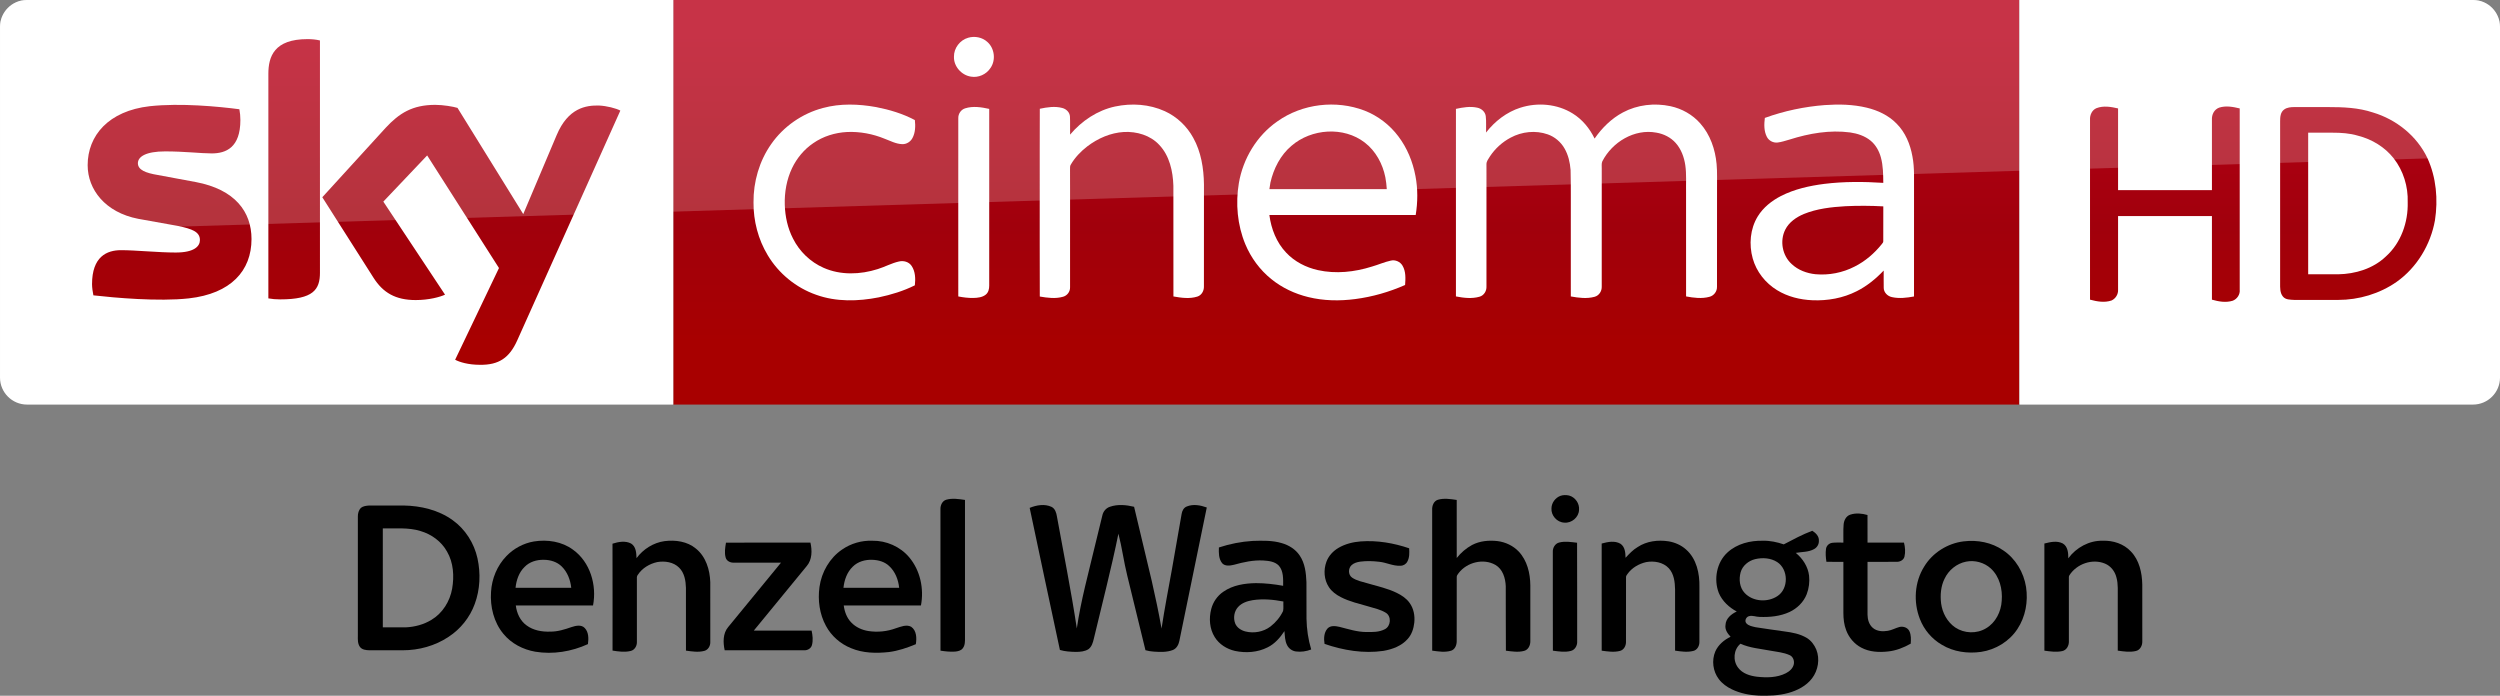 <svg width="2317.8pt" height="645pt" version="1.1" viewBox="0 0 2317.8 645" xmlns="http://www.w3.org/2000/svg">
 <rect x="0" y="0" width="2317.8" height="645" fill="#808080" stroke="none"/>
 <defs>
  <linearGradient id="a" x1="-8600.5" x2="-8600.5" y1="-4687.6" y2="-4591.4" gradientTransform="matrix(-2.981,0,0,-2.981,-24493,-13655)" gradientUnits="userSpaceOnUse">
   <stop stop-color="#a80000" offset="0"/>
   <stop stop-color="#a1000c" offset=".381"/>
   <stop stop-color="#b90019" offset="1"/>
  </linearGradient>
 </defs>
 <g transform="translate(0 .005)">
  <path d="m624.21 9e-5h1248v375.09h-1248z" fill="url(#a)" stroke-width="2.981"/>
  <path d="m624.21 375.09h-599.2c-13.753 0-25.006-11.253-25.006-25.006v-325.39c0-13.128 10.94-24.693 24.693-24.693h599.52z" fill="#fff" stroke-width="3.126"/>
  <g transform="matrix(.75 0 0 .75 0 -6e-5)" fill="#fff">
   <path d="m1196.8 46.657c8.08-2.39 17.44-0.61 23.7 5.16 8.96 7.84 10.76 22.47 3.9 32.22-5.08 7.92-15.03 12.37-24.3 10.66-11.61-1.81-21.3-12.73-20.86-24.62-0.19-10.58 7.4-20.56 17.56-23.42z"/>
   <path d="m1017.4 133.46c21.37-5.8 43.96-4.99 65.59-1.1 16.56 3.21 33.02 8.13 47.94 16.07 0.82 7.45 0.64 15.53-3.01 22.28-2.45 4.57-7.4 7.7-12.63 7.47-7.67-0.23-14.56-3.99-21.59-6.62-14.68-6.05-30.63-9.09-46.51-8.39-14.87 0.74-29.66 5.3-41.92 13.84-11.33 7.69-20.34 18.59-26.21 30.93-6.65 14.05-9.41 29.77-8.95 45.25 0.46 14.4 3.53 28.88 10.19 41.73 7.95 15.91 21.5 28.99 37.82 36.15 20.99 9.32 45.36 8.45 66.93 1.55 8.87-2.71 17.08-7.36 26.16-9.37 5.62-1.4 12.21 0.36 15.57 5.29 4.85 6.95 5.01 16.04 4.14 24.15-14.07 7.02-29.27 11.67-44.63 14.88-25.46 5.02-52.52 5.76-77.23-3.13-24.95-8.67-46.58-26.38-60.09-49.06-11.77-19.51-17.68-42.39-17.5-65.12-0.26-25.49 7.13-51.2 21.84-72.12 15.21-21.84 38.36-37.9 64.09-44.68z"/>
   <path d="m1378.5 131.64c20.37-4.35 42.33-2.9 61.39 5.79 14.88 6.78 27.32 18.57 35.15 32.9 9.75 17.49 12.97 37.77 13.25 57.57 0 42.06 0.05 84.12-0.05 126.18 0.17 5.36-2.82 10.92-8.15 12.55-9.57 3.04-19.87 1.53-29.55-0.18-0.06-45.61 0.03-91.23-0.05-136.84-0.58-17.92-4.72-37.02-17.41-50.43-11.02-11.97-27.92-16.85-43.82-16.02-16.43 0.97-32.11 7.86-45.12 17.73-8.09 6.21-15.3 13.73-20.45 22.57-1.14 1.63-0.91 3.67-0.96 5.55 0.08 8.56 0.01 17.11 0.05 25.67 0.02 40.13 0.01 80.26-0.01 120.39 0.21 5.36-3.46 10.34-8.62 11.75-9.37 2.72-19.36 1.35-28.8-0.26-0.16-43.48-0.07-86.96-0.08-130.44 0.08-33.89-0.12-67.78 0.1-101.66 9.07-1.94 18.68-3.43 27.8-0.98 4.91 1.26 9.25 5.39 9.48 10.67 0.35 7.42-0.01 14.85 0.15 22.28 14.33-17.02 33.79-30.09 55.7-34.79z"/>
   <path d="m1579.1 150c30.74-21.87 72.51-26.73 107.67-13.3 16.58 6.46 31.22 17.69 41.88 31.93 10.87 14.34 17.8 31.44 21.11 49.08 3.01 15.84 2.86 32.18 0.27 48.06-60.29 0.07-120.59 0-180.88 0.04 2.21 17.04 8.77 33.95 20.77 46.51 10.38 11.11 24.48 18.3 39.23 21.59 22.1 4.92 45.28 2.4 66.72-4.37 7.84-2.21 15.32-5.66 23.31-7.37 5.57-1.42 11.72 1.3 14.58 6.26 4.25 7.17 3.74 15.87 3.17 23.87-19.57 8.63-40.34 14.62-61.56 17.38-19.3 2.53-39.12 2.24-58.08-2.43-16.65-4.06-32.58-11.5-45.88-22.37-14.06-11.32-25.03-26.31-31.98-42.94-9.86-23.76-12.22-50.39-7.98-75.68 5.19-30.3 22.29-58.65 47.65-76.26m17.36 30.27c-13.64 11.51-22.05 28.12-25.99 45.33-0.44 2.72-0.87 5.44-1.29 8.17 48.37 0 96.74-0.01 145.11 0-0.3-4.91-0.85-9.79-1.77-14.63-3.32-16.57-11.88-32.49-25.42-42.9-26.12-20.22-66.03-17.3-90.64 4.03z"/>
   <path d="m1879.3 133.17c21.25-6.87 45.68-4.8 64.78 7.1 11.91 7.31 21.04 18.49 27.09 31 9.14-13.12 20.8-24.75 35.02-32.29 17.83-9.56 39.11-11.94 58.81-7.71 14.06 3.02 27.23 10.4 36.75 21.24 12.31 13.79 18.58 32.08 20.24 50.29 0.97 10.37 0.4 20.8 0.55 31.21-0.04 40.16 0.05 80.34-0.06 120.5 0.17 5.76-3.84 11.05-9.43 12.42-9.4 2.54-19.36 1.27-28.79-0.52 0.01-42.8-0.01-85.61-0.02-128.42-0.23-11.22 0.66-22.52-0.93-33.67-1.46-9.94-5.03-19.84-11.76-27.44-6.16-7.04-14.97-11.41-24.12-12.93-27.02-5.03-54.58 11.73-66.73 35.54-1.21 2.79-0.57 5.94-0.69 8.89 0.02 48.58 0.05 97.16-0.02 145.74 0.28 5.65-3.22 11.29-8.82 12.76-9.59 2.65-19.77 1.3-29.4-0.44-0.01-29.46-0.01-58.92-0.01-88.38-0.17-22.64 0.32-45.29-0.26-67.92-0.73-9.29-2.85-18.66-7.59-26.77-4.58-7.96-12.01-14.27-20.7-17.29-14.94-5.25-31.92-3.43-45.78 4.04-10.33 5.46-19.26 13.56-25.69 23.31-1.78 2.98-4.3 5.92-4.24 9.58-0.1 3.75 0.03 7.5 0.02 11.25 0.04 46.59 0.01 93.19-0.01 139.78 0.3 5.58-3.05 11.21-8.58 12.75-9.48 2.73-19.63 1.5-29.16-0.36 0-50.27-0.03-100.54 0-150.8 0.02-27.01-0.01-54.02 0.01-81.03 8.65-1.91 17.74-3.44 26.53-1.45 5.05 1.07 9.59 5.03 10.31 10.32 0.86 6.75 0.19 13.59 0.4 20.37 10.8-13.94 25.39-25.23 42.28-30.67z"/>
   <path d="m2255.9 129.89c17.19-1.23 34.69-0.86 51.52 3.17 13.74 3.27 27.14 9.51 37.07 19.76 10.85 10.79 16.89 25.54 19.55 40.42 2.85 14.42 1.83 29.17 2.01 43.77-0.02 43.16 0.03 86.32-0.03 129.48-8.95 1.65-18.28 2.8-27.26 0.8-5.34-1.09-10.03-5.64-10.18-11.26-0.16-7.2 0.01-14.4-0.05-21.59-9.66 10.19-20.7 19.21-33.29 25.52-16.85 8.58-36.04 12-54.84 11.19-15.27-0.63-30.64-4.41-43.72-12.49-14.38-8.77-25.53-22.9-30.05-39.19-4.79-17.16-3.22-36.51 6.17-51.87 6.78-11.09 17.31-19.42 28.76-25.31 16.65-8.48 35.14-12.62 53.58-14.98 24.17-2.98 48.62-2.81 72.9-1.26-0.09-10.48-0.18-21.12-2.94-31.31-2.15-7.96-6.31-15.56-12.73-20.85-7.15-5.88-16.23-8.83-25.27-10.16-25.14-3.34-50.68 1.14-74.67 8.72-5.04 1.38-10 3.18-15.2 3.77-5.25 0.51-10.64-2.24-13.06-6.95-3.77-7.19-3.52-15.68-2.55-23.51 23.88-8.65 48.96-13.95 74.28-15.87m25.3 125.03c-17.4 1.05-35.09 2.99-51.35 9.62-9.34 3.91-18.36 10.1-23 19.37-7.01 13.91-3.62 32.09 7.98 42.52 7.95 7.51 18.67 11.45 29.43 12.56 16.59 1.49 33.6-1.83 48.41-9.5 13.04-6.54 24.33-16.26 33.43-27.61 0.8-1.14 2.07-2.21 1.91-3.77 0.07-14.33-0.06-28.67 0.05-42.99-15.61-0.88-31.25-0.94-46.86-0.2z"/>
   <path d="m1193.1 133.91c9.65-3.09 20.03-1.43 29.72 0.69 0 34.69-0.02 69.38 0 104.07 0.04 38.13-0.02 76.25 0.01 114.38 0.03 4.08-0.97 8.55-4.34 11.2-4.23 3.37-9.94 3.91-15.15 4.07-6.31 0.12-12.58-0.67-18.75-1.87-0.05-42.1-0.02-84.19-0.02-126.29 0.03-31.39-0.05-62.78 0.03-94.17-0.12-5.36 3.32-10.5 8.5-12.08z"/>
  </g>
  <path d="m421.97 333.52c4.064 2.188 12.19 4.689 22.818 4.689 17.817 0.313 27.507-6.564 34.696-22.505l95.648-213.18c-4.064-2.188-12.816-4.376-19.692-4.689-12.19-0.313-28.757 2.188-39.384 27.507l-30.945 73.142-60.952-98.461c-4.064-1.25-13.441-2.813-20.63-2.813-21.255 0-33.445 7.814-45.948 21.255l-58.764 64.39 47.511 74.705c8.752 13.753 20.317 20.63 39.072 20.63 12.19 0 22.505-2.813 27.194-5.001l-57.201-86.27 40.635-42.823 66.578 104.4zm-125.34-80.644c0 15.629-6.252 24.693-36.884 24.693-4.064 0-7.502-0.313-10.94-0.938v-208.17c0-15.941 5.314-32.195 36.258-32.195 3.751 0 7.814 0.313 11.565 1.25zm-63.452-31.257c0 29.382-19.067 50.637-58.139 55.013-28.132 3.126-69.079-0.625-88.458-2.813-0.625-3.126-1.25-7.189-1.25-10.315 0-25.631 13.753-31.57 26.881-31.57 13.441 0 34.696 2.188 50.637 2.188 17.504 0 22.505-5.939 22.505-11.565 0-7.502-6.877-10.315-20.63-13.128l-36.571-6.564c-30.632-5.939-46.886-27.194-46.886-49.699 0-27.506 19.38-50.324 57.513-54.7 28.757-3.126 64.078 0.313 83.145 2.813 0.625 3.438 0.938 6.564 0.938 10.002 0 25.631-13.441 30.945-26.569 30.945-10.002 0-25.318-1.875-43.135-1.875-18.129 0-25.318 5.001-25.318 10.94 0 6.252 7.189 9.065 18.442 10.94l35.321 6.564c36.259 6.877 51.575 27.507 51.575 52.825" fill="url(#a)" stroke-width="2.981"/>
  <path d="m1872.2 375.09h420.6c13.753 0 25.006-11.253 25.006-25.006v-325.33c0-13.253-11.003-24.756-24.756-24.756h-420.85z" fill="#fff" fill-rule="evenodd"/>
  <g fill="url(#a)" stroke-width="2.981">
   <path d="m1943.7 100.27c6.502-2.501 13.503-1.25 20.005 0.25v75.768h87.02v-65.265c-0.25-4.751 2.001-9.502 6.752-11.253 6.252-2 12.753-0.75 19.005 0.75v168.04c0.5 4.501-2.501 8.752-6.502 10.252-6.502 2-13.003 0.75-19.255-1v-77.518h-87.02v68.266c0.25 4.251-2.251 8.252-6.002 10.002-6.502 2.251-13.503 1-20.005-0.75v-166.79c-0.25-4.251 1.75-9.002 6.002-10.753z"/>
   <path d="m2117.7 101.52c2.751-2.001 6.252-2.251 9.502-2.251h31.007c14.253 0 28.257 0.5 41.76 5.001 21.755 6.502 40.76 21.755 50.512 42.26 8.252 18.004 10.002 38.509 7.002 57.764-4.001 22.505-16.754 43.76-35.508 57.013-15.754 11.003-35.008 16.754-54.263 16.754h-40.509c-3.751-0.25-8.252 0-10.753-3.251-2.751-3.501-2.501-8.002-2.501-12.253v-150.04c0-4.001 0.25-8.502 3.751-11.003m22.255 21.505v131.28h27.757c16.004-0.25 32.508-5.251 44.26-16.504 14.003-12.503 20.755-31.757 20.255-50.262 0.5-14.503-4.001-29.257-13.003-40.76-8.252-10.502-20.255-17.754-33.258-21.005-7.502-2.251-15.504-2.751-23.506-2.751z"/>
  </g>
  <path d="m25.006 0c-13.753 0-25.006 11.253-25.006 25.006v226.3c0-20.005 16.003-36.509 36.008-37.259l2281.8-69.266v-119.78c0-13.753-11.253-25.006-25.006-25.006z" fill="#fff" opacity=".2"/>
 </g>
 <g transform="matrix(.752 0 0 .752 256.77 438.94)">
  <path d="m1582.4 27.6c3.38-1.18 7.12-1.14 10.6-0.38 7.61 2.02 13.09 9.89 12.3 17.75-0.28 9.15-9.27 16.62-18.28 15.66-8.89-0.37-16.39-8.83-15.71-17.7 0.13-6.77 4.8-13 11.09-15.33z"/>
  <path d="m825.06 32.42c7.55-2.19 15.57-0.87 23.2 0.23-0.01 56.46-0.02 112.92 0 169.38 0.03 4.6 0.27 9.73-2.75 13.54-2.19 2.96-6.05 3.73-9.49 4.07-6.01 0.43-12.03-0.27-17.97-1.15-0.12-58.17-0.02-116.34-0.04-174.51-0.13-4.74 2.22-10.07 7.05-11.56z"/>
  <path d="m1431.4 32.4c7.52-2.14 15.51-0.86 23.1 0.27 0.05 23.85 0.01 47.71 0.02 71.56 5.13-6.52 11.56-12.02 18.84-16 9.65-5.08 20.92-6.07 31.61-4.82 9.7 1.28 19.05 5.65 25.84 12.75 10.57 11.09 14.31 26.89 14.44 41.83 0.04 22.99 0.02 46 0.01 68.99 0.05 4.9-2.48 10.37-7.55 11.74-7.38 2.04-15.14 0.73-22.58-0.18-0.3-26.53 0.04-53.06-0.17-79.59-0.41-9.9-3.67-20.95-12.78-26.21-14.84-8.46-35.19-3.2-45.36 10.16-1.08 1.53-2.52 3.08-2.29 5.1-0.04 26.28 0.04 52.57-0.04 78.86-0.02 4.66-2.02 10.07-6.82 11.64-7.59 2.38-15.7 0.99-23.4-0.05-0.03-57.83 0.03-115.67-0.03-173.5-0.31-5.06 1.89-10.99 7.16-12.55z"/>
  <path d="m113.43 39.56c14.2-0.13 28.4-0.06 42.6-0.03 21.27 0.34 43.07 5.44 60.54 18.03 15.64 11.16 26.55 28.42 30.66 47.12 4.04 18.56 3.24 38.36-3.37 56.24-6.02 16.53-17.55 30.94-32.28 40.54-16.6 11.09-36.61 16.56-56.51 16.55-13.7-0.02-27.4-0.01-41.1 0-4.15-0.12-9.14-0.58-11.75-4.29-2.8-3.98-2.55-9.05-2.48-13.68 0.01-49 0.02-97.99 0-146.99-0.04-3.78 1.01-7.79 3.7-10.57 2.81-2.22 6.53-2.68 9.99-2.92m17.08 28.2c-0.01 40.66-0.02 81.33 0.01 121.99 9.51-0.03 19.02 0.04 28.53-0.02 10.99-0.54 22-3.48 31.43-9.24 13.74-8.19 22.8-22.9 25.53-38.49 2.63-15.34 1.67-32.01-6.33-45.7-6.91-12.41-19.1-21.33-32.63-25.27-15.06-4.77-31.02-2.91-46.54-3.27z"/>
  <path d="m928.01 42.45c8.4-3.45 18.35-5.21 26.89-1.28 4.5 2.18 5.99 7.39 6.72 11.94 8.29 45.97 17.58 91.79 24.51 138 5.06-34.88 14.56-68.88 22.65-103.13 2.94-12.04 5.85-24.08 8.81-36.11 1-4.97 4.54-9.25 9.42-10.81 9.55-3.33 20.07-2.3 29.74 0.04 7.29 30.51 14.57 61.03 21.8 91.56 4.4 19.44 8.61 38.92 12.04 58.56 3.72-24.49 8.43-48.82 12.84-73.19 3.97-22.7 7.94-45.4 11.92-68.1 0.58-3.8 2.55-7.72 6.33-9.18 7.91-3.32 16.88-1.58 24.68 1.22-11.24 54.83-22.53 109.64-33.8 164.47-0.91 4.59-3.39 9.38-7.95 11.21-7.51 2.96-15.78 2.53-23.67 2.02-3.46-0.17-6.85-0.84-10.17-1.73-7.56-30.73-14.99-61.48-22.51-92.21-4.23-17.01-6.4-34.47-10.84-51.43-8.86 43.56-20.14 86.57-30.4 129.81-1.08 4.56-2.53 9.54-6.45 12.49-4.57 2.99-10.26 3.37-15.57 3.43-6.62-0.15-13.34-0.48-19.72-2.4-12.45-58.38-25.01-116.75-37.27-175.18z"/>
  <path d="m1939.8 50.77c6.81-2.25 14.34-1.52 21.14 0.48 0.06 11.33 0 22.66 0.04 33.99 14.97 0 29.95 0.03 44.93-0.02 1.44 5.65 1.96 11.72 0.59 17.42-1.06 4.09-5.39 6.36-9.38 6.32-12.05 0.11-24.1 0-36.15 0.04v65.03c0.05 5.99 1.84 12.4 6.57 16.4 5.03 4.31 12.22 4.66 18.48 3.59 4.96-0.79 9.36-3.41 14.19-4.68 4.61-1.21 10.23 0.58 12.36 5.08 2.29 4.77 2.01 10.28 1.67 15.42-8.66 4.92-18.16 8.67-28.13 9.67-11.09 1.22-22.88 0.62-32.88-4.78-8.57-4.48-15.18-12.32-18.56-21.34-2.68-6.79-3.43-14.15-3.46-21.4 0.01-20.99 0.01-41.99 0-62.98-6.98-0.06-13.95 0.09-20.92-0.09-0.83-5.26-1.25-10.65-0.5-15.95 0.52-3.82 3.76-6.9 7.57-7.43 4.58-0.6 9.22-0.17 13.85-0.3 0.16-7.39-0.33-14.8 0.29-22.17 0.34-5.15 3.08-10.64 8.3-12.3z"/>
  <path d="m1857.7 87.45c11.53-5.99 22.98-12.26 35.19-16.79 4.26 2.66 8.51 6.87 8.11 12.32 0.21 4.23-2.15 8.23-5.84 10.24-6.89 3.91-15.09 3.36-22.66 4.71 8.58 6.94 15.04 16.91 16.41 27.99 0.85 7.75-0.11 15.76-2.94 23.03-3.81 9.72-11.78 17.45-21.14 21.85-11.48 5.34-24.43 6.56-36.93 6.07-4.32 0-8.59-2.1-12.87-0.95-3.62 0.73-6.02 5.61-3.58 8.67 2.82 3.39 7.55 4 11.6 5.01 11.76 1.92 23.6 3.42 35.4 5.16 9.53 1.25 19.34 2.98 27.67 8.09 5.37 3.21 9.24 8.5 11.67 14.2 4.68 11.68 2.34 25.64-5.23 35.58-7.15 9.36-18.07 14.91-29.21 18.01-11.83 3.24-24.22 3.67-36.41 3.27-11.41-0.54-22.9-2.75-33.23-7.76-6.2-2.95-11.97-7.08-16.1-12.61-7.27-9.56-9.02-23.06-4.3-34.11 3.62-8.21 10.89-14.24 18.81-18.12-3.65-3.88-7.14-8.68-6.27-14.33 0.25-8.07 7.12-13.63 13.88-16.77-9.49-5.03-17.9-12.86-22.13-22.86-6.48-16.76-2.74-37.67 10.75-49.97 11.67-10.73 28.09-14.79 43.62-14.4 8.78-0.23 17.45 1.65 25.73 4.47m-35.28 18.21c-8.15 2-15.62 7.97-17.91 16.25-2.34 8.62-1.32 18.82 5.05 25.53 10.13 10.78 28.35 11.81 40.4 3.73 13.94-9.22 13.56-32.81-0.32-41.88-7.96-5.15-18.19-5.77-27.22-3.63m-18.09 104.28c-8.6 7.1-9.66 20.83-2.93 29.52 5.44 7.34 14.78 10.16 23.47 11.18 11.87 1.27 24.52 1.2 35.41-4.31 4.55-2.32 8.86-6.12 9.85-11.36 0.73-4.24-1.03-9.17-5.17-10.96-7.6-3.45-16.04-4.06-24.14-5.58-12.26-2.34-24.99-3.25-36.49-8.49z"/>
  <path d="m316.81 83.85c16.54-2.65 34.52 0 48.19 10.17 21.19 15.16 29.55 43.8 24.68 68.74-31.74-0.01-63.47-0.01-95.21 0 1.14 9.4 5.35 18.86 13.2 24.51 8.36 6.26 19.13 8.14 29.36 7.74 9.01 0.08 17.68-2.65 26.09-5.59 5.22-1.71 12.14-3.37 16.4 1.19 4.96 5.25 4.77 13.1 3.9 19.79-20.19 9.23-43 13.01-64.99 9.36-15.02-2.61-29.46-10.06-39.2-21.95-11.88-14.27-16.55-33.49-15.29-51.77 0.94-16.3 7.54-32.38 18.95-44.14 9.02-9.4 21.08-15.86 33.92-18.05m-11.52 31.42c-6.95 6.71-10.15 16.31-11.13 25.72 22.89 0.01 45.78 0.01 68.67 0.01-1.03-9.64-4.64-19.28-11.62-26.2-5.77-5.8-14.13-8.32-22.17-8.33-8.62-0.23-17.67 2.44-23.75 8.8z"/>
  <path d="m477.9 83.44c13.34-1.68 27.98 0.31 38.59 9.18 12.33 9.88 17.24 26.14 17.74 41.4 0.05 24.65 0 49.3 0.03 73.94 0.13 4.63-2.66 9.57-7.33 10.78-7.41 2.01-15.21 0.75-22.68-0.29-0.03-25.82 0.03-51.63-0.03-77.45-0.24-8.78-1.86-18.4-8.39-24.83-6.93-6.97-17.63-8.49-26.97-6.91-9.51 2.08-18.58 7.48-23.97 15.73-0.88 1.16-1.28 2.57-1.15 4.03 0.04 26.33 0 52.67 0.02 79.01 0.08 4.72-2.88 9.76-7.71 10.83-7.32 1.78-14.99 0.7-22.32-0.46-0.01-43.93 0.12-87.86-0.06-131.79 7.28-2.32 15.82-3.95 22.9-0.2 6.12 3.72 6.53 11.64 6.73 18.04 8.21-11.11 20.83-19.13 34.6-21.01z"/>
  <path d="m696.78 93.8c10.81-7.49 24.06-11.34 37.2-10.83 17.21-0.32 34.49 7.23 45.57 20.48 13.59 16.17 18.37 38.76 14.41 59.31-31.73-0.02-63.45-0.01-95.17 0 0.99 7.72 3.81 15.46 9.36 21.08 5.52 5.81 13.19 9.19 21.02 10.45 11.36 1.75 23.13 0.56 33.91-3.44 5.96-1.84 12.8-5 18.84-1.83 6.78 4.74 6.95 14.12 5.73 21.5-10.66 4.44-21.73 8.22-33.23 9.68-15.63 1.69-32.04 1.41-46.72-4.82-13.02-5.23-24.19-15.01-30.82-27.39-7.98-14.56-10.27-31.8-7.99-48.13 2.55-18.25 12.53-35.65 27.89-46.06m13.11 21.14c-7.1 6.76-10.44 16.5-11.45 26.06 22.89-0.01 45.78 0.01 68.67-0.01-1-9.95-4.84-19.97-12.32-26.84-5.5-5.28-13.29-7.47-20.75-7.67-8.71-0.38-17.89 2.16-24.15 8.46z"/>
  <path d="m1161.3 91.26c13.47-4.45 27.54-7.23 41.71-8.08 12.02-0.38 24.35-0.75 36 2.78 8.65 2.52 16.82 7.58 21.87 15.18 6.58 9.59 7.88 21.57 8.35 32.88 0.12 15-0.03 30 0.07 44.99 0.21 12.86 2.11 25.69 5.79 38.02-5.98 2.32-12.55 3.31-18.93 2.43-4.57-0.62-8.68-3.61-10.75-7.72-2.78-5.33-2.75-11.51-3.31-17.35-5.34 8.05-11.88 15.68-20.7 19.99-12.34 6.32-26.95 7.27-40.36 4.41-9.99-2.31-19.38-8.13-24.84-16.95-6.48-10.26-7.37-23.27-4.31-34.82 2.22-8.56 7.57-16.29 14.94-21.23 11.66-8.13 26.28-10.37 40.21-10.56 11.23-0.01 22.42 1.31 33.47 3.29 0.01-8.38 0.58-17.95-5.22-24.75-4.9-5.2-12.52-6.03-19.26-6.45-12.28-0.68-24.39 2-36.13 5.27-4.75 1.1-10.89 2.14-14.57-1.91-4.39-5.45-4.29-12.81-4.03-19.42m41.71 64.96c-6.7 1.1-13.66 3.38-18.25 8.65-4.72 5.27-5.88 13.27-3.46 19.83 2.03 5.38 7.34 8.71 12.7 10.11 10.45 2.63 22.11 0.52 30.76-6.01 6.61-5.09 12.13-11.68 15.69-19.24 0.75-3.83 0.08-7.81 0.38-11.69-12.42-2.37-25.26-3.58-37.82-1.65z"/>
  <path d="m1677.6 90.73c11.14-7.39 25.17-9.05 38.17-7.03 7.87 1.35 15.47 4.68 21.44 10.04 13.01 11.39 16.89 29.66 16.51 46.25-0.03 22.71 0.02 45.41-0.02 68.11 0 4.68-2.87 9.7-7.67 10.75-7.33 1.81-14.99 0.68-22.33-0.4 0.02-25.17 0.01-50.34 0-75.51-0.18-9.08-1.31-19.03-7.7-26.03-6.97-7.54-18.2-9.38-27.93-7.61-9.03 2.05-17.64 7.02-23.05 14.66-0.81 1.19-1.89 2.41-1.79 3.94-0.06 26.68 0.02 53.37-0.04 80.04 0 4.59-2.63 9.59-7.31 10.81-7.41 2-15.19 0.73-22.65-0.25-0.06-44.03-0.01-88.06-0.02-132.08 7.45-2.03 16.12-3.9 23.19 0.27 5.61 3.76 6.14 11.16 6.25 17.3 4.52-4.9 9.13-9.85 14.95-13.26z"/>
  <path d="m2079.5 83.74c16.86-2.11 34.63 1.27 48.71 11.04 15.32 10.17 25.38 27.28 28.22 45.31 2.69 17.75-0.66 36.67-10.67 51.73-9.96 15.22-26.8 25.47-44.71 28.16-16.47 2.37-33.99 0.01-48.37-8.7-12.34-7.12-22.06-18.56-27.15-31.85-8.14-20.81-6.67-45.57 5.32-64.62 10.32-17.09 28.9-28.69 48.65-31.07m3 25.02c-11.58 2.27-21.66 10.5-26.6 21.17-4.63 9.33-5.41 20.07-4.21 30.28 1.54 11.66 7.6 22.98 17.42 29.69 11.1 7.46 26.42 8.01 37.91 1.08 11.88-6.91 18.66-20.54 19.4-33.98 1.18-14.32-2.62-29.92-13.51-39.87-8.09-7.34-19.72-10.53-30.41-8.37z"/>
  <path d="m2208.5 104.61c9.78-13.26 25.82-22.1 42.47-21.64 12.72-0.5 25.98 3.78 34.75 13.27 10.38 10.77 13.71 26.26 13.99 40.77 0.05 23.35 0.01 46.71 0.02 70.06 0.15 5.02-2.6 10.56-7.79 11.81-7.38 1.76-15.08 0.65-22.47-0.45 0.01-21.46 0-42.92 0.01-64.38-0.19-8.69 0.76-17.59-1.69-26.06-1.84-7.35-6.96-13.91-14.04-16.83-15.66-6.57-35.07 0.38-43.99 14.56-0.79 1.27-0.49 2.85-0.56 4.26 0.06 25.67 0.03 51.34 0.02 77.01 0.2 5.21-2.85 11-8.31 12.03-7.22 1.55-14.68 0.45-21.89-0.54-0.08-44.03-0.05-88.06-0.01-132.09 7.29-1.86 15.57-3.77 22.63-0.11 6.32 3.67 6.93 11.78 6.86 18.33z"/>
  <path d="m1308.7 91.77c8.3-4.87 17.86-7.25 27.4-7.98 20.24-1.5 40.62 1.97 59.76 8.48 0.31 5.51 0.54 11.42-2.23 16.41-1.62 3.15-5.06 5.21-8.6 5.1-8.99 0.53-17.17-3.98-25.97-4.87-7.8-0.92-15.72-1.23-23.51-0.18-3.8 0.56-7.72 1.62-10.62 4.26-4.36 3.9-4.42 12.06 0.6 15.44 5.83 3.99 12.94 5.19 19.59 7.18 11.96 3.52 24.32 6.11 35.57 11.68 6 2.92 11.78 6.76 15.69 12.28 5.1 6.95 6.73 15.95 5.81 24.41-0.78 7.24-3.15 14.57-8.12 20.05-7.56 8.63-18.89 12.8-29.92 14.71-24.42 3.57-49.41-0.64-72.58-8.58-1.08-6.42-0.86-13.87 3.65-19.01 3.82-4.05 9.91-3.08 14.8-2 10.87 2.73 21.72 6.32 33.06 6.35 7.72 0.09 15.93 0.25 22.92-3.52 7.29-3.71 8.29-15.72 1.21-20.16-6.51-4.03-14.11-5.67-21.37-7.8-11.55-3.39-23.48-5.97-34.23-11.57-5.73-2.94-11.17-6.86-14.7-12.33-6.07-9.11-6.79-21.16-3.03-31.3 2.68-7.24 8.22-13.17 14.82-17.05z"/>
  <path d="m1580.9 85.14c7.19-1.83 14.72-0.58 21.98 0.29 0.26 40.51 0.01 81.02 0.13 121.52 0.36 5.13-2.73 10.75-7.99 11.91-7.2 1.82-14.72 0.6-21.96-0.35-0.17-40.5-0.01-81-0.08-121.5-0.34-5.12 2.7-10.63 7.92-11.87z"/>
  <path d="m553.59 85.35c34.71-0.23 69.42-0.05 104.13-0.09 2.19 9.66 2.23 20.99-4.56 28.92-21.72 26.54-43.49 53.02-65.24 79.53 23.75 0.09 47.49 0.01 71.24 0.04 1.25 5.85 2.01 12.05 0.41 17.91-1.1 4.1-5.45 6.58-9.54 6.35-32.67-0.02-65.35-0.01-98.03 0-2.08-9.55-2.36-20.7 4.28-28.6 21.7-26.49 43.45-52.93 65.15-79.41h-58.42c-4.02 0.11-8.53-1.99-9.74-6.08-1.82-6.05-0.68-12.48 0.32-18.57z"/>
 </g>
</svg>
